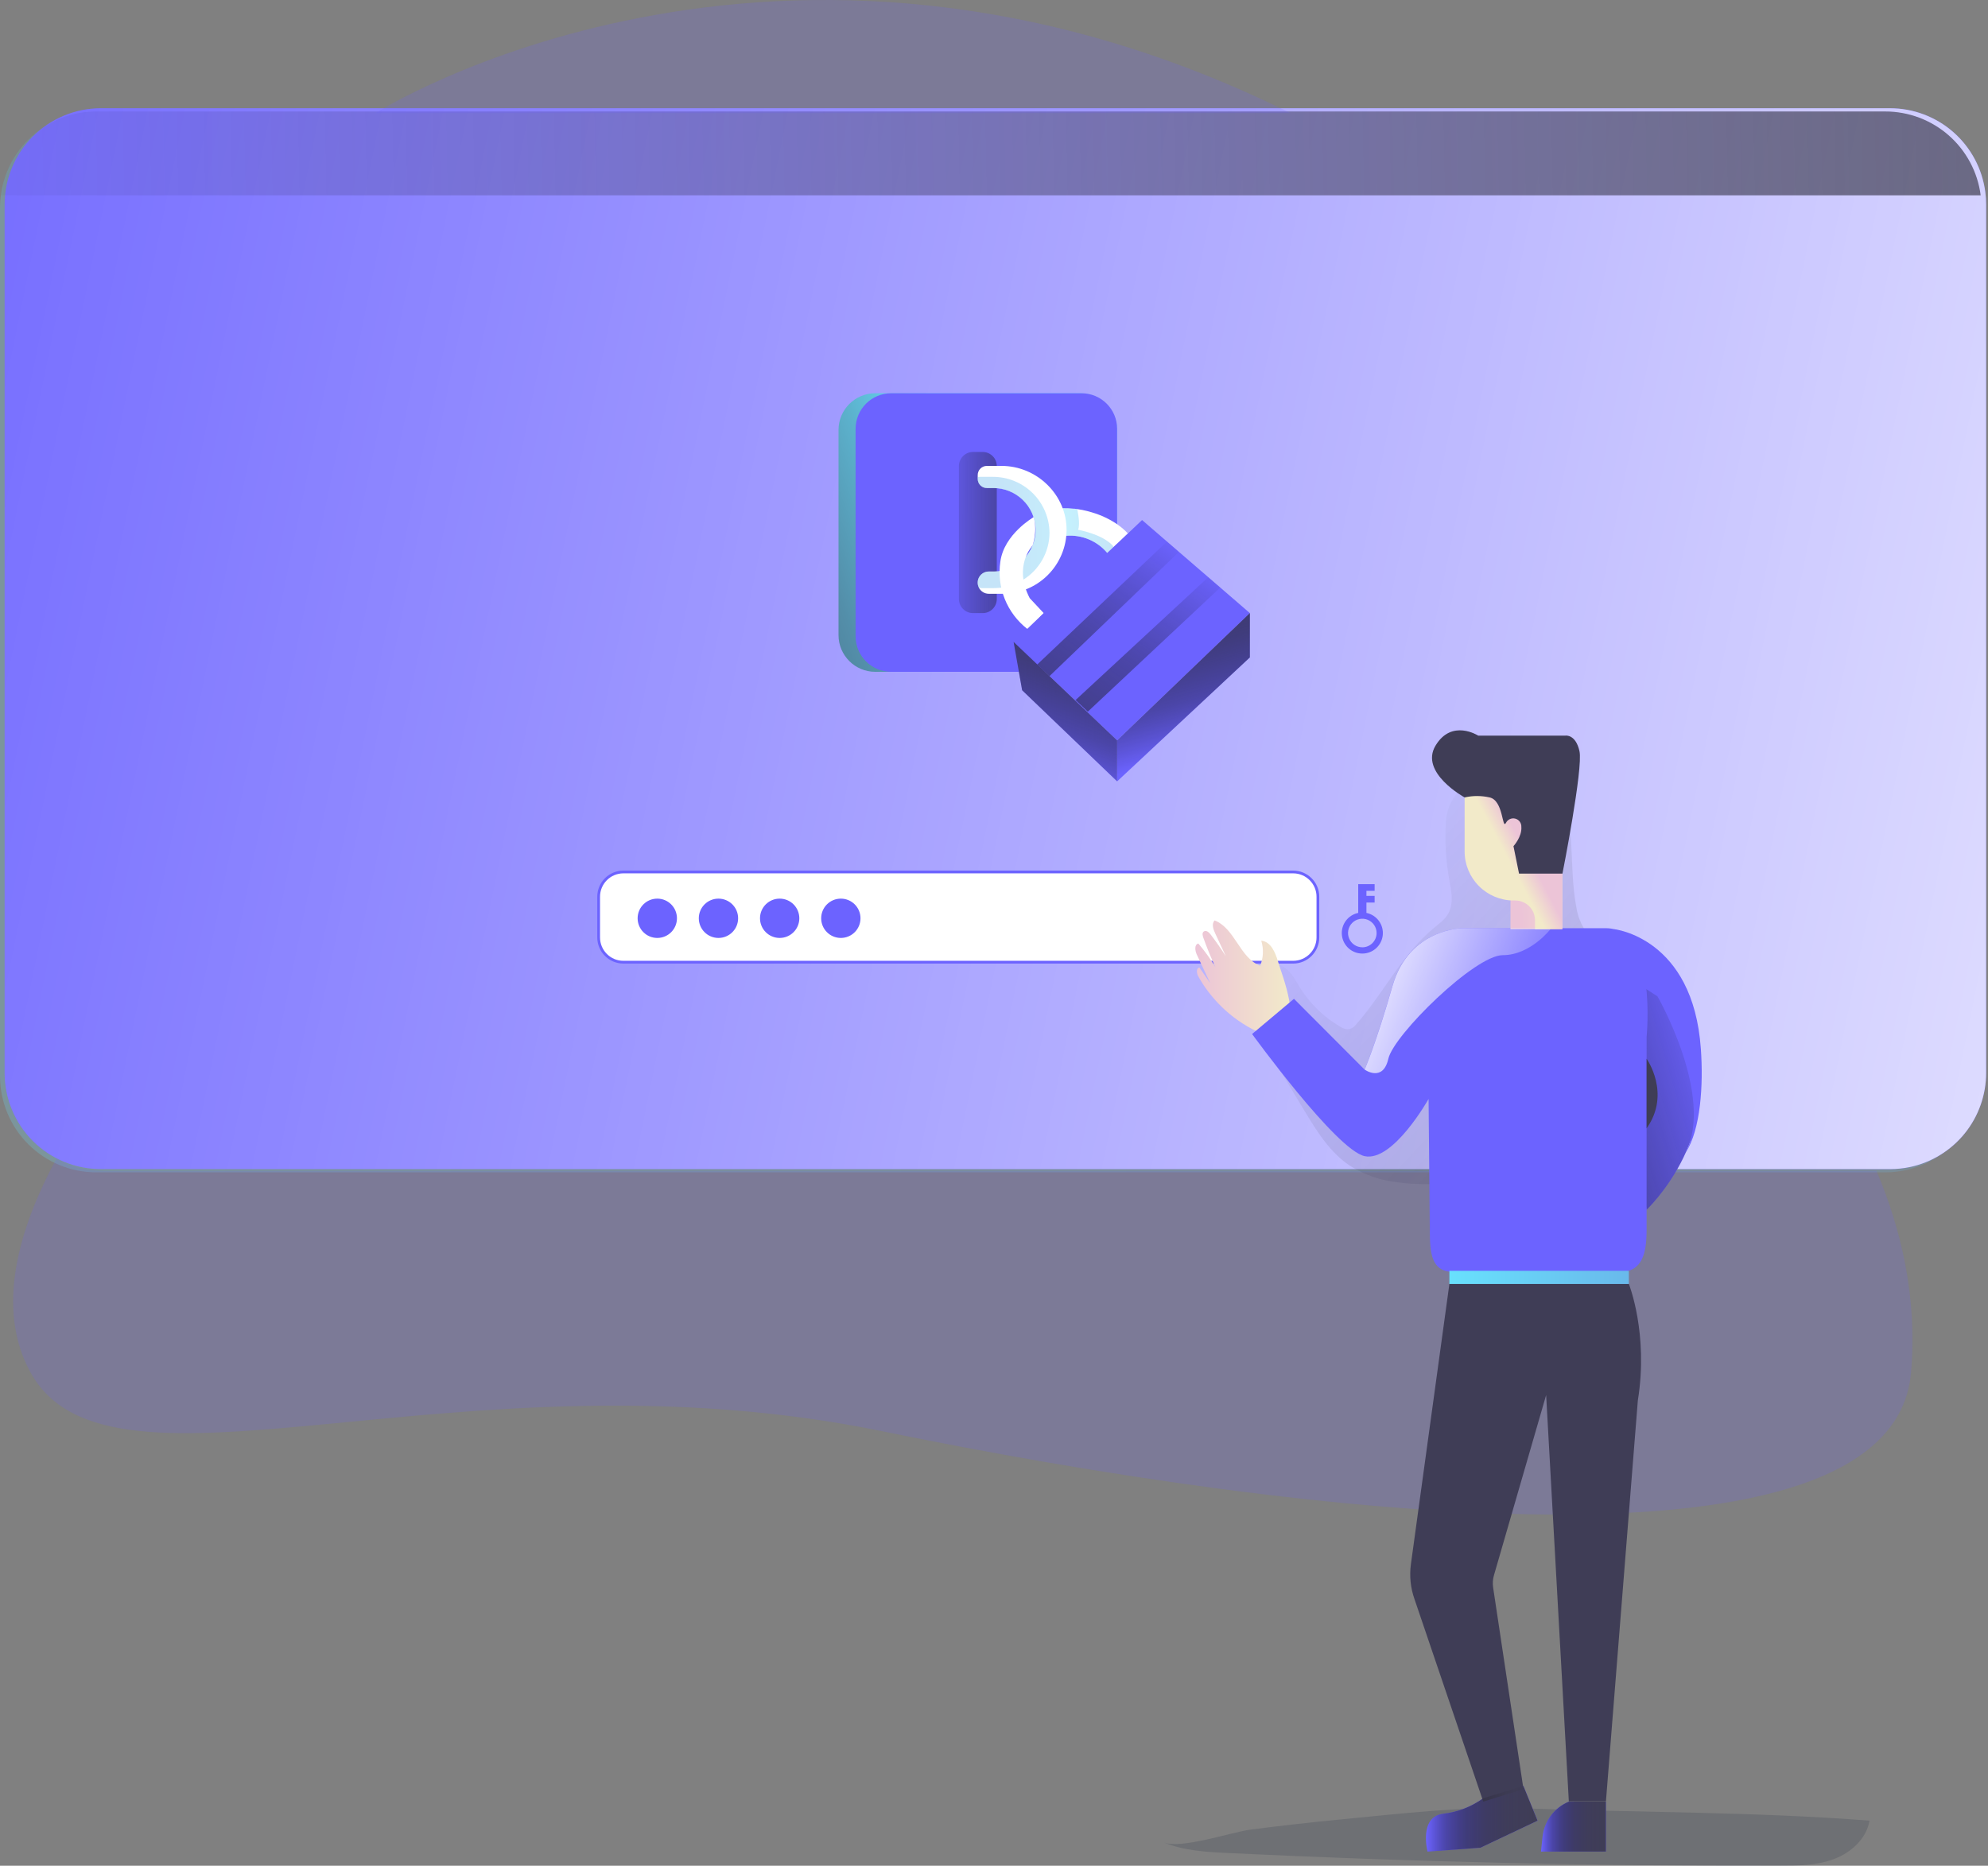 <svg width="636" height="597" viewBox="0 0 636 597" fill="none" xmlns="http://www.w3.org/2000/svg">
<rect x="0" y="0" width="636" height="597" fill="#808080" stroke="none"/>
<g clip-path="url(#clip0_17_1768)">
<path opacity="0.18" d="M372.34 589.54C378.79 592.2 385.92 592.59 392.88 592.92C451.62 595.754 510.4 597.11 569.22 596.99C575.1 596.99 581.11 596.93 586.62 594.89C592.13 592.85 597.12 588.37 598.09 582.57C561.26 579.71 524.17 579.99 487.47 578.63C468.23 577.92 448.25 580.33 429.11 582.16C419.41 583.094 409.727 584.187 400.06 585.44C393.98 586.24 377.75 591.77 372.34 589.54Z" fill="#1D2741"/>
<path d="M487.37 571.45L491.9 582.58L473.6 591.24L456.7 592.47C456.7 592.47 453.81 581.34 461.7 580.35C466.312 579.823 470.712 578.122 474.48 575.41L487.37 571.45ZM501.9 576.48C499.606 577.427 497.612 578.978 496.13 580.968C494.647 582.957 493.731 585.312 493.48 587.78L492.99 592.47H513.77V576.47L501.9 576.48Z" fill="#6C63FF"/>
<path opacity="0.22" d="M633.9 66.46V344.34C633.901 348.384 633.106 352.388 631.559 356.124C630.012 359.861 627.744 363.255 624.885 366.115C622.025 368.974 618.631 371.242 614.894 372.789C611.158 374.336 607.154 375.131 603.11 375.13H30.79C22.624 375.13 14.792 371.886 9.018 366.112C3.244 360.338 0 352.506 0 344.34V66.46C0.011 58.297 3.258 50.472 9.03 44.7C14.802 38.928 22.627 35.681 30.79 35.67H603.13C611.289 35.686 619.11 38.935 624.877 44.707C630.645 50.478 633.889 58.301 633.9 66.46V66.46Z" fill="url(#paint0_linear_17_1768)"/>
<path d="M635.4 65.43V343.3C635.402 350.346 632.987 357.18 628.56 362.661C624.132 368.142 617.959 371.94 611.07 373.42C608.949 373.867 606.787 374.091 604.62 374.09H32.28C28.235 374.093 24.23 373.298 20.492 371.752C16.755 370.205 13.359 367.938 10.499 365.078C7.638 362.219 5.37 358.823 3.822 355.087C2.275 351.35 1.479 347.344 1.48 343.3V65.43C1.488 57.264 4.735 49.434 10.51 43.66C16.284 37.885 24.114 34.638 32.28 34.63H604.62C612.098 34.631 619.32 37.355 624.937 42.293C630.553 47.23 634.18 54.043 635.14 61.46C635.318 62.776 635.405 64.102 635.4 65.43V65.43Z" fill="#6C63FF"/>
<path d="M635.4 65.43V343.3C635.402 350.346 632.987 357.18 628.56 362.661C624.132 368.142 617.959 371.94 611.07 373.42C608.949 373.867 606.787 374.091 604.62 374.09H32.28C28.235 374.093 24.23 373.298 20.492 371.752C16.755 370.205 13.359 367.938 10.499 365.078C7.638 362.219 5.37 358.823 3.822 355.087C2.275 351.35 1.479 347.344 1.48 343.3V65.43C1.488 57.264 4.735 49.434 10.51 43.66C16.284 37.885 24.114 34.638 32.28 34.63H604.62C612.098 34.631 619.32 37.355 624.937 42.293C630.553 47.23 634.18 54.043 635.14 61.46C635.318 62.776 635.405 64.102 635.4 65.43V65.43Z" fill="url(#paint1_linear_17_1768)"/>
<path d="M633.66 62.5H0.26C1.222 55.083 4.851 48.269 10.469 43.332C16.087 38.395 23.311 35.671 30.79 35.67H603.13C610.61 35.669 617.834 38.392 623.453 43.329C629.072 48.267 632.7 55.082 633.66 62.5V62.5Z" fill="url(#paint2_linear_17_1768)"/>
<path d="M413.7 279.01H199.44C195.066 279.01 191.52 282.556 191.52 286.93V299.96C191.52 304.334 195.066 307.88 199.44 307.88H413.7C418.074 307.88 421.62 304.334 421.62 299.96V286.93C421.62 282.556 418.074 279.01 413.7 279.01Z" fill="white" stroke="#6C63FF" stroke-width="0.88" stroke-miterlimit="10"/>
<path d="M210.28 300.12C213.754 300.12 216.57 297.304 216.57 293.83C216.57 290.356 213.754 287.54 210.28 287.54C206.806 287.54 203.99 290.356 203.99 293.83C203.99 297.304 206.806 300.12 210.28 300.12Z" fill="#6C63FF"/>
<path d="M229.85 300.12C233.324 300.12 236.14 297.304 236.14 293.83C236.14 290.356 233.324 287.54 229.85 287.54C226.376 287.54 223.56 290.356 223.56 293.83C223.56 297.304 226.376 300.12 229.85 300.12Z" fill="#6C63FF"/>
<path d="M249.43 300.12C252.904 300.12 255.72 297.304 255.72 293.83C255.72 290.356 252.904 287.54 249.43 287.54C245.956 287.54 243.14 290.356 243.14 293.83C243.14 297.304 245.956 300.12 249.43 300.12Z" fill="#6C63FF"/>
<path d="M269 300.12C272.474 300.12 275.29 297.304 275.29 293.83C275.29 290.356 272.474 287.54 269 287.54C265.526 287.54 262.71 290.356 262.71 293.83C262.71 297.304 265.526 300.12 269 300.12Z" fill="#6C63FF"/>
<path d="M437.15 292.11V288.79H439.77V286.65H437.15V285.05H439.77V282.91H434.52V292.11C432.925 292.436 431.507 293.343 430.543 294.654C429.578 295.965 429.134 297.588 429.298 299.208C429.462 300.828 430.221 302.329 431.429 303.421C432.637 304.513 434.207 305.117 435.835 305.117C437.463 305.117 439.033 304.513 440.241 303.421C441.449 302.329 442.208 300.828 442.372 299.208C442.535 297.588 442.092 295.965 441.127 294.654C440.162 293.343 438.745 292.436 437.15 292.11ZM435.84 303.11C434.936 303.112 434.051 302.846 433.298 302.345C432.545 301.844 431.958 301.131 431.611 300.296C431.263 299.461 431.171 298.542 431.347 297.655C431.522 296.768 431.956 295.952 432.595 295.312C433.234 294.672 434.048 294.236 434.935 294.059C435.821 293.882 436.741 293.971 437.576 294.317C438.412 294.663 439.126 295.248 439.629 296C440.132 296.752 440.4 297.636 440.4 298.54C440.4 299.751 439.92 300.913 439.066 301.772C438.211 302.63 437.051 303.115 435.84 303.12V303.11Z" fill="#6C63FF"/>
<path d="M345.64 125.83H280.02C273.525 125.83 268.26 131.095 268.26 137.59V203.21C268.26 209.705 273.525 214.97 280.02 214.97H345.64C352.135 214.97 357.4 209.705 357.4 203.21V137.59C357.4 131.095 352.135 125.83 345.64 125.83Z" fill="url(#paint3_linear_17_1768)"/>
<path d="M346 125.83H285.11C278.819 125.83 273.72 130.93 273.72 137.22V203.58C273.72 209.871 278.819 214.97 285.11 214.97H346C352.29 214.97 357.39 209.871 357.39 203.58V137.22C357.39 130.93 352.29 125.83 346 125.83Z" fill="#6C63FF"/>
<path d="M360.84 170.69L356.24 175.06L354.24 176.94C352.664 175.059 350.663 173.578 348.403 172.62C346.143 171.662 343.688 171.254 341.24 171.43C340.169 171.56 339.084 171.383 338.11 170.92C334.8 169.04 339.99 162.63 339.99 162.63C341.132 162.605 342.275 162.655 343.41 162.78C343.51 162.77 343.61 162.77 343.71 162.78L344.62 162.89C348.96 163.51 356.03 165.58 360.84 170.69Z" fill="white"/>
<path opacity="0.39" d="M356.06 174.65L356.24 175.06L354.24 176.94C352.664 175.058 350.663 173.578 348.403 172.62C346.143 171.662 343.688 171.254 341.24 171.43C340.169 171.559 339.084 171.383 338.11 170.92L339.99 162.63C339.99 162.63 341.84 162.63 343.41 162.78C343.51 162.77 343.61 162.77 343.71 162.78C344.015 162.798 344.319 162.835 344.62 162.89C344.62 162.89 345.71 167.55 344.9 169.51C344.9 169.54 352.57 170.82 356.06 174.65Z" fill="url(#paint4_linear_17_1768)"/>
<path d="M314.38 144.62H311.28C308.789 144.62 306.77 146.639 306.77 149.13V191.67C306.77 194.161 308.789 196.18 311.28 196.18H314.38C316.871 196.18 318.89 194.161 318.89 191.67V149.13C318.89 146.639 316.871 144.62 314.38 144.62Z" fill="url(#paint5_linear_17_1768)"/>
<path d="M341.22 169.7C341.17 175.098 338.992 180.258 335.159 184.059C331.326 187.86 326.148 189.995 320.75 190H316.34C315.674 189.999 315.022 189.811 314.458 189.458C313.894 189.104 313.441 188.599 313.15 188C312.881 187.458 312.754 186.856 312.783 186.251C312.812 185.647 312.995 185.06 313.314 184.545C313.634 184.031 314.08 183.608 314.609 183.314C315.139 183.021 315.735 182.868 316.34 182.87H317.98C319.758 182.87 321.518 182.516 323.157 181.827C324.796 181.138 326.28 180.129 327.524 178.858C328.767 177.587 329.745 176.081 330.398 174.428C331.052 172.775 331.369 171.007 331.33 169.23C331.21 165.706 329.72 162.369 327.176 159.927C324.632 157.486 321.236 156.135 317.71 156.16H315.71C314.936 156.16 314.193 155.852 313.645 155.305C313.098 154.757 312.79 154.015 312.79 153.24V152C312.79 151.226 313.098 150.483 313.645 149.935C314.193 149.388 314.936 149.08 315.71 149.08H320.4C331.73 149.07 341.3 158.35 341.22 169.7Z" fill="white"/>
<path opacity="0.39" d="M335.76 170.52C335.72 175.214 333.829 179.703 330.498 183.01C327.167 186.317 322.664 188.175 317.97 188.18H314.13C313.79 188.18 313.453 188.126 313.13 188.02C312.861 187.478 312.734 186.876 312.763 186.271C312.792 185.667 312.975 185.08 313.294 184.565C313.614 184.051 314.06 183.628 314.589 183.334C315.119 183.041 315.715 182.888 316.32 182.89H317.96C319.738 182.891 321.498 182.536 323.137 181.847C324.776 181.158 326.26 180.149 327.504 178.878C328.747 177.607 329.725 176.101 330.378 174.448C331.032 172.795 331.349 171.028 331.31 169.25C331.19 165.726 329.7 162.389 327.156 159.948C324.612 157.506 321.216 156.155 317.69 156.18H315.69C314.916 156.18 314.173 155.872 313.625 155.325C313.078 154.777 312.77 154.035 312.77 153.26V152.71C313.028 152.626 313.298 152.582 313.57 152.58H317.64C322.418 152.569 327.006 154.45 330.401 157.812C333.796 161.174 335.723 165.742 335.76 170.52V170.52Z" fill="url(#paint6_linear_17_1768)"/>
<path d="M330.69 165.47C330.69 165.47 332.03 169.06 330.36 174.54C330.36 174.54 324.03 181.05 329.43 191.4L333.89 196.17L328.7 201.28C325.474 198.781 322.971 195.469 321.447 191.684C319.924 187.899 319.434 183.776 320.03 179.74C321.18 170.92 330.69 165.47 330.69 165.47Z" fill="white"/>
<path d="M324.27 205.4L365.37 166.4L399.85 196.17L357.39 236.9L324.27 205.4Z" fill="#6C63FF"/>
<path d="M324.27 205.4L327 220.86L357.39 250.02V236.9L324.27 205.4Z" fill="#6C63FF"/>
<path d="M399.85 196.17V210.36L357.39 250.02V236.9L399.85 196.17Z" fill="#6C63FF"/>
<path d="M324.27 205.4L327 220.86L357.39 250.02V236.9L324.27 205.4Z" fill="url(#paint7_linear_17_1768)"/>
<path d="M399.85 196.17V210.36L357.39 250.02V236.9L399.85 196.17Z" fill="url(#paint8_linear_17_1768)"/>
<path d="M331.85 212.61L373.34 173.28L377.17 176.59L335.76 216.33L331.85 212.61Z" fill="url(#paint9_linear_17_1768)"/>
<path d="M344.1 224L386.58 184.67L390.41 187.97L348.01 227.71L344.1 224Z" fill="url(#paint10_linear_17_1768)"/>
<path opacity="0.21" d="M462.6 262.72C462.182 268.898 462.518 275.103 463.6 281.2C464.28 284.97 465.19 289.12 463.25 292.44C462.25 294.24 460.45 295.5 458.84 296.83C448.62 305.23 442.71 317.7 433.98 327.64C433.402 328.458 432.563 329.054 431.6 329.33C430.61 329.394 429.628 329.115 428.82 328.54C423.504 325.472 419.036 321.128 415.82 315.9C414.25 313.34 412.82 310.42 410.12 309.11C405.12 306.65 399.06 311.88 398.51 317.45C397.96 323.02 400.95 328.26 403.84 333.05L417.21 355.23C421.28 361.99 425.57 368.98 432.21 373.23C436.805 376.031 441.967 377.773 447.32 378.33C454.9 379.33 462.59 378.83 470.22 378.24C484.173 377.16 498.09 375.773 511.97 374.08C516.73 373.5 522.14 372.46 524.55 368.33C526.17 365.55 525.95 362.12 525.67 358.92C524.69 347.327 523.69 335.737 522.67 324.15C522.12 317.58 521.3 310.44 516.67 305.76C513.9 302.98 510.02 301.4 507.56 298.33C505.802 295.869 504.669 293.017 504.26 290.02C501.89 277.52 504.16 264.09 499.26 252.32C498.26 249.94 496.92 247.58 494.71 246.25C492.681 245.198 490.398 244.737 488.12 244.92C477.17 245.23 463.4 250.45 462.6 262.72Z" fill="url(#paint11_linear_17_1768)"/>
<path opacity="0.18" d="M611.37 439.22C605.44 507.55 417.45 485.66 282.26 457.96C147.07 430.26 35.53 485.66 9.81 439.22C-1.58 418.66 6.03 392.98 18.06 370.74C22.645 373.296 27.811 374.629 33.06 374.61H600.3C608.11 393 613.48 415 611.37 439.22Z" fill="#6C63FF"/>
<path d="M463.69 410.83L451.38 500.49C450.864 504.265 451.258 508.109 452.53 511.7L474.53 576.48L487.39 572.48L477.69 508.03C477.483 506.694 477.571 505.328 477.95 504.03L494.64 446.39L501.9 576.39H513.77L523.98 448.1C527.44 426.66 521.1 410.83 521.1 410.83H463.69Z" fill="#3F3D56"/>
<path d="M526.78 387.09L514.6 308.63L512.9 299.07C512.9 299.07 535.64 312.07 542.16 334.81C550.69 364.66 526.78 387.09 526.78 387.09Z" fill="#6C63FF"/>
<path d="M526.78 387.09L514.6 308.63L512.9 299.07C512.9 299.07 535.64 312.07 542.16 334.81C550.69 364.66 526.78 387.09 526.78 387.09Z" fill="url(#paint12_linear_17_1768)"/>
<path d="M539.28 368.83C548.51 350.58 530.28 318.83 530.28 318.83L514.58 308.64L516.35 297.31C516.35 297.31 541.67 299.9 544.14 335.65C544.96 347.16 544.1 361.38 539.28 368.83Z" fill="#6C63FF"/>
<path d="M408.83 307.57C407.98 304.69 406.5 301.26 403.5 301C404.313 303.626 404.193 306.452 403.16 309C396.62 306.58 395.1 297 388.57 294.52C387.57 295.58 388.13 297.31 388.75 298.63C389.89 301.09 391.037 303.55 392.19 306.01C390.657 303.596 389.027 301.263 387.3 299.01C386.79 298.32 385.91 297.57 385.19 298.01C384.47 298.45 384.73 299.38 384.99 300.1C386.13 303.3 387.43 306.45 388.86 309.53C387.255 306.835 385.418 304.285 383.37 301.91C382.03 302.24 382.31 304.22 382.89 305.47L387.18 314.61L383.74 309.61C382.63 309.72 382.8 311.42 383.34 312.4C387.953 320.636 395.161 327.116 403.84 330.83C405.6 331.58 407.64 332.2 409.37 331.39C416.81 328 410.27 312.51 408.83 307.57Z" fill="url(#paint13_linear_17_1768)"/>
<path d="M526.78 331.84V393.36C526.78 400.9 525.55 407.03 518 407.03H465.28C457.76 407.03 457.47 400.96 457.42 393.45L457.03 351.64C457.03 351.64 445.65 371.91 436.57 369.94C427.49 367.97 400.57 330.86 400.57 330.86L413.97 319.6L436.55 342.24C436.55 342.24 440.18 333.99 445.46 315.52C450.74 297.05 467.9 297 467.9 297H513.74C530.29 297 526.78 331.84 526.78 331.84Z" fill="#6C63FF"/>
<path d="M526.78 338.77C526.78 338.77 534.7 349.9 526.78 361.03V338.77Z" fill="#3F3D56"/>
<path d="M521.1 406.64H463.69V410.83H521.1V406.64Z" fill="url(#paint14_linear_17_1768)"/>
<path d="M499.81 255.16H483.24V297.29H499.81V255.16Z" fill="url(#paint15_linear_17_1768)"/>
<path d="M499.82 250.54V297.3H491.08V294.45C491.08 293.621 490.917 292.799 490.599 292.033C490.281 291.267 489.815 290.571 489.228 289.985C488.641 289.399 487.945 288.934 487.178 288.618C486.411 288.301 485.59 288.139 484.76 288.14H484.26C480.096 288.14 476.103 286.486 473.159 283.542C470.214 280.597 468.56 276.604 468.56 272.44V250.54H499.82Z" fill="url(#paint16_linear_17_1768)"/>
<path d="M468.56 255.16C468.56 255.16 454.06 247.25 459.25 238.59C464.44 229.93 472.9 235.38 472.9 235.38H500.85C500.85 235.38 504.06 234.88 505.3 240.32C506.54 245.76 499.86 279.53 499.86 279.53H485.97L484.19 270.75C484.19 270.75 486.96 267.75 486.71 264.56C486.733 263.963 486.55 263.376 486.191 262.898C485.832 262.42 485.32 262.081 484.74 261.936C484.16 261.792 483.548 261.852 483.007 262.105C482.466 262.359 482.029 262.792 481.77 263.33C480.52 265.55 481.02 256.15 476.57 255.16C473.933 254.562 471.196 254.562 468.56 255.16V255.16Z" fill="#3F3D56"/>
<path d="M496.11 297.21C496.11 297.21 489.68 305.63 480.77 305.63C471.86 305.63 445.9 331.1 444.16 338.77C442.42 346.44 436.57 342.24 436.57 342.24C436.57 342.24 440.2 333.99 445.48 315.52C450.76 297.05 467.9 297 467.9 297H491.2L496.11 297.21Z" fill="url(#paint17_linear_17_1768)"/>
<path d="M487.37 571.45L491.9 582.58L473.6 591.24L456.7 592.47C456.7 592.47 453.81 581.34 461.7 580.35C466.312 579.823 470.712 578.122 474.48 575.41L487.37 571.45Z" fill="url(#paint18_linear_17_1768)"/>
<path d="M501.9 576.48C499.606 577.427 497.612 578.977 496.13 580.967C494.647 582.957 493.731 585.311 493.48 587.78L492.99 592.47H513.77V576.47L501.9 576.48Z" fill="url(#paint19_linear_17_1768)"/>
<path opacity="0.18" d="M120.13 36.19C120.13 36.19 248.49 -45.24 412.87 36.19H120.13Z" fill="#6C63FF"/>
</g>
<defs>
<linearGradient id="paint0_linear_17_1768" x1="0" y1="205.4" x2="633.92" y2="205.4" gradientUnits="userSpaceOnUse">
<stop stop-color="#68E1FD"/>
<stop offset="1" stop-color="#69B9EB"/>
</linearGradient>
<linearGradient id="paint1_linear_17_1768" x1="-90.39" y1="120.92" x2="874.21" y2="317.8" gradientUnits="userSpaceOnUse">
<stop stop-color="white" stop-opacity="0"/>
<stop offset="1" stop-color="white"/>
</linearGradient>
<linearGradient id="paint2_linear_17_1768" x1="-54.14" y1="56.9" x2="1078.7" y2="33.99" gradientUnits="userSpaceOnUse">
<stop offset="0.02" stop-opacity="0"/>
<stop offset="0.99" stop-color="#3F3D56"/>
</linearGradient>
<linearGradient id="paint3_linear_17_1768" x1="313.9" y1="169.99" x2="117.26" y2="244.19" gradientUnits="userSpaceOnUse">
<stop stop-color="#68E1FD"/>
<stop offset="0.01" stop-color="#67DDF9"/>
<stop offset="0.12" stop-color="#5CB3CE"/>
<stop offset="0.24" stop-color="#538EA9"/>
<stop offset="0.37" stop-color="#4C718B"/>
<stop offset="0.5" stop-color="#465A73"/>
<stop offset="0.63" stop-color="#424A63"/>
<stop offset="0.79" stop-color="#404059"/>
<stop offset="0.99" stop-color="#3F3D56"/>
</linearGradient>
<linearGradient id="paint4_linear_17_1768" x1="338.09" y1="169.79" x2="356.24" y2="169.79" gradientUnits="userSpaceOnUse">
<stop stop-color="#68E1FD"/>
<stop offset="1" stop-color="#69B9EB"/>
</linearGradient>
<linearGradient id="paint5_linear_17_1768" x1="299.94" y1="170.35" x2="402.51" y2="170.68" gradientUnits="userSpaceOnUse">
<stop stop-opacity="0"/>
<stop offset="0.02" stop-color="#030304" stop-opacity="0.04"/>
<stop offset="0.18" stop-color="#181821" stop-opacity="0.39"/>
<stop offset="0.35" stop-color="#292839" stop-opacity="0.66"/>
<stop offset="0.53" stop-color="#363449" stop-opacity="0.85"/>
<stop offset="0.73" stop-color="#3D3B53" stop-opacity="0.96"/>
<stop offset="0.99" stop-color="#3F3D56"/>
</linearGradient>
<linearGradient id="paint6_linear_17_1768" x1="352.04" y1="169.19" x2="320.82" y2="170.22" gradientUnits="userSpaceOnUse">
<stop stop-color="#68E1FD"/>
<stop offset="1" stop-color="#69B9EB"/>
</linearGradient>
<linearGradient id="paint7_linear_17_1768" x1="332.98" y1="248.71" x2="366.51" y2="159.01" gradientUnits="userSpaceOnUse">
<stop stop-opacity="0"/>
<stop offset="0.02" stop-color="#030304" stop-opacity="0.04"/>
<stop offset="0.18" stop-color="#181821" stop-opacity="0.39"/>
<stop offset="0.35" stop-color="#292839" stop-opacity="0.66"/>
<stop offset="0.53" stop-color="#363449" stop-opacity="0.85"/>
<stop offset="0.73" stop-color="#3D3B53" stop-opacity="0.96"/>
<stop offset="0.99" stop-color="#3F3D56"/>
</linearGradient>
<linearGradient id="paint8_linear_17_1768" x1="383.62" y1="240.51" x2="358.16" y2="151.74" gradientUnits="userSpaceOnUse">
<stop stop-opacity="0"/>
<stop offset="0.02" stop-color="#030304" stop-opacity="0.04"/>
<stop offset="0.18" stop-color="#181821" stop-opacity="0.39"/>
<stop offset="0.35" stop-color="#292839" stop-opacity="0.66"/>
<stop offset="0.53" stop-color="#363449" stop-opacity="0.85"/>
<stop offset="0.73" stop-color="#3D3B53" stop-opacity="0.96"/>
<stop offset="0.99" stop-color="#3F3D56"/>
</linearGradient>
<linearGradient id="paint9_linear_17_1768" x1="371.63" y1="170.23" x2="244.49" y2="351.29" gradientUnits="userSpaceOnUse">
<stop stop-opacity="0"/>
<stop offset="0.02" stop-color="#030304" stop-opacity="0.04"/>
<stop offset="0.18" stop-color="#181821" stop-opacity="0.39"/>
<stop offset="0.35" stop-color="#292839" stop-opacity="0.66"/>
<stop offset="0.53" stop-color="#363449" stop-opacity="0.85"/>
<stop offset="0.73" stop-color="#3D3B53" stop-opacity="0.96"/>
<stop offset="0.99" stop-color="#3F3D56"/>
</linearGradient>
<linearGradient id="paint10_linear_17_1768" x1="385.52" y1="179.98" x2="258.38" y2="361.05" gradientUnits="userSpaceOnUse">
<stop stop-opacity="0"/>
<stop offset="0.02" stop-color="#030304" stop-opacity="0.04"/>
<stop offset="0.18" stop-color="#181821" stop-opacity="0.39"/>
<stop offset="0.35" stop-color="#292839" stop-opacity="0.66"/>
<stop offset="0.53" stop-color="#363449" stop-opacity="0.85"/>
<stop offset="0.73" stop-color="#3D3B53" stop-opacity="0.96"/>
<stop offset="0.99" stop-color="#3F3D56"/>
</linearGradient>
<linearGradient id="paint11_linear_17_1768" x1="425.16" y1="273.9" x2="675.81" y2="509.89" gradientUnits="userSpaceOnUse">
<stop stop-opacity="0"/>
<stop offset="0.02" stop-color="#030304" stop-opacity="0.04"/>
<stop offset="0.18" stop-color="#181821" stop-opacity="0.39"/>
<stop offset="0.35" stop-color="#292839" stop-opacity="0.66"/>
<stop offset="0.53" stop-color="#363449" stop-opacity="0.85"/>
<stop offset="0.73" stop-color="#3D3B53" stop-opacity="0.96"/>
<stop offset="0.99" stop-color="#3F3D56"/>
</linearGradient>
<linearGradient id="paint12_linear_17_1768" x1="548.26" y1="334.68" x2="334.53" y2="397.79" gradientUnits="userSpaceOnUse">
<stop stop-opacity="0"/>
<stop offset="0.02" stop-color="#030304" stop-opacity="0.04"/>
<stop offset="0.18" stop-color="#181821" stop-opacity="0.39"/>
<stop offset="0.35" stop-color="#292839" stop-opacity="0.66"/>
<stop offset="0.53" stop-color="#363449" stop-opacity="0.85"/>
<stop offset="0.73" stop-color="#3D3B53" stop-opacity="0.96"/>
<stop offset="0.99" stop-color="#3F3D56"/>
</linearGradient>
<linearGradient id="paint13_linear_17_1768" x1="382.41" y1="313.17" x2="412.87" y2="313.17" gradientUnits="userSpaceOnUse">
<stop stop-color="#ECC4D7"/>
<stop offset="0.42" stop-color="#EFD4D1"/>
<stop offset="1" stop-color="#F2EAC9"/>
</linearGradient>
<linearGradient id="paint14_linear_17_1768" x1="463.69" y1="408.74" x2="521.1" y2="408.74" gradientUnits="userSpaceOnUse">
<stop stop-color="#68E1FD"/>
<stop offset="1" stop-color="#69B9EB"/>
</linearGradient>
<linearGradient id="paint15_linear_17_1768" x1="486.41" y1="276.32" x2="513.62" y2="275.83" gradientUnits="userSpaceOnUse">
<stop stop-color="#ECC4D7"/>
<stop offset="0.42" stop-color="#EFD4D1"/>
<stop offset="1" stop-color="#F2EAC9"/>
</linearGradient>
<linearGradient id="paint16_linear_17_1768" x1="488" y1="271.91" x2="482.39" y2="274.87" gradientUnits="userSpaceOnUse">
<stop stop-color="#ECC4D7"/>
<stop offset="0.42" stop-color="#EFD4D1"/>
<stop offset="1" stop-color="#F2EAC9"/>
</linearGradient>
<linearGradient id="paint17_linear_17_1768" x1="500.65" y1="333.25" x2="429.9" y2="305.55" gradientUnits="userSpaceOnUse">
<stop stop-color="white" stop-opacity="0"/>
<stop offset="1" stop-color="white"/>
</linearGradient>
<linearGradient id="paint18_linear_17_1768" x1="456.18" y1="581.96" x2="491.9" y2="581.96" gradientUnits="userSpaceOnUse">
<stop stop-opacity="0"/>
<stop offset="0.02" stop-color="#030304" stop-opacity="0.04"/>
<stop offset="0.18" stop-color="#181821" stop-opacity="0.39"/>
<stop offset="0.35" stop-color="#292839" stop-opacity="0.66"/>
<stop offset="0.53" stop-color="#363449" stop-opacity="0.85"/>
<stop offset="0.73" stop-color="#3D3B53" stop-opacity="0.96"/>
<stop offset="0.99" stop-color="#3F3D56"/>
</linearGradient>
<linearGradient id="paint19_linear_17_1768" x1="492.97" y1="584.48" x2="513.75" y2="584.48" gradientUnits="userSpaceOnUse">
<stop stop-opacity="0"/>
<stop offset="0.02" stop-color="#030304" stop-opacity="0.04"/>
<stop offset="0.18" stop-color="#181821" stop-opacity="0.39"/>
<stop offset="0.35" stop-color="#292839" stop-opacity="0.66"/>
<stop offset="0.53" stop-color="#363449" stop-opacity="0.85"/>
<stop offset="0.73" stop-color="#3D3B53" stop-opacity="0.96"/>
<stop offset="0.99" stop-color="#3F3D56"/>
</linearGradient>
<clipPath id="clip0_17_1768">
<rect width="635.4" height="597" fill="white"/>
</clipPath>
</defs>
</svg>

